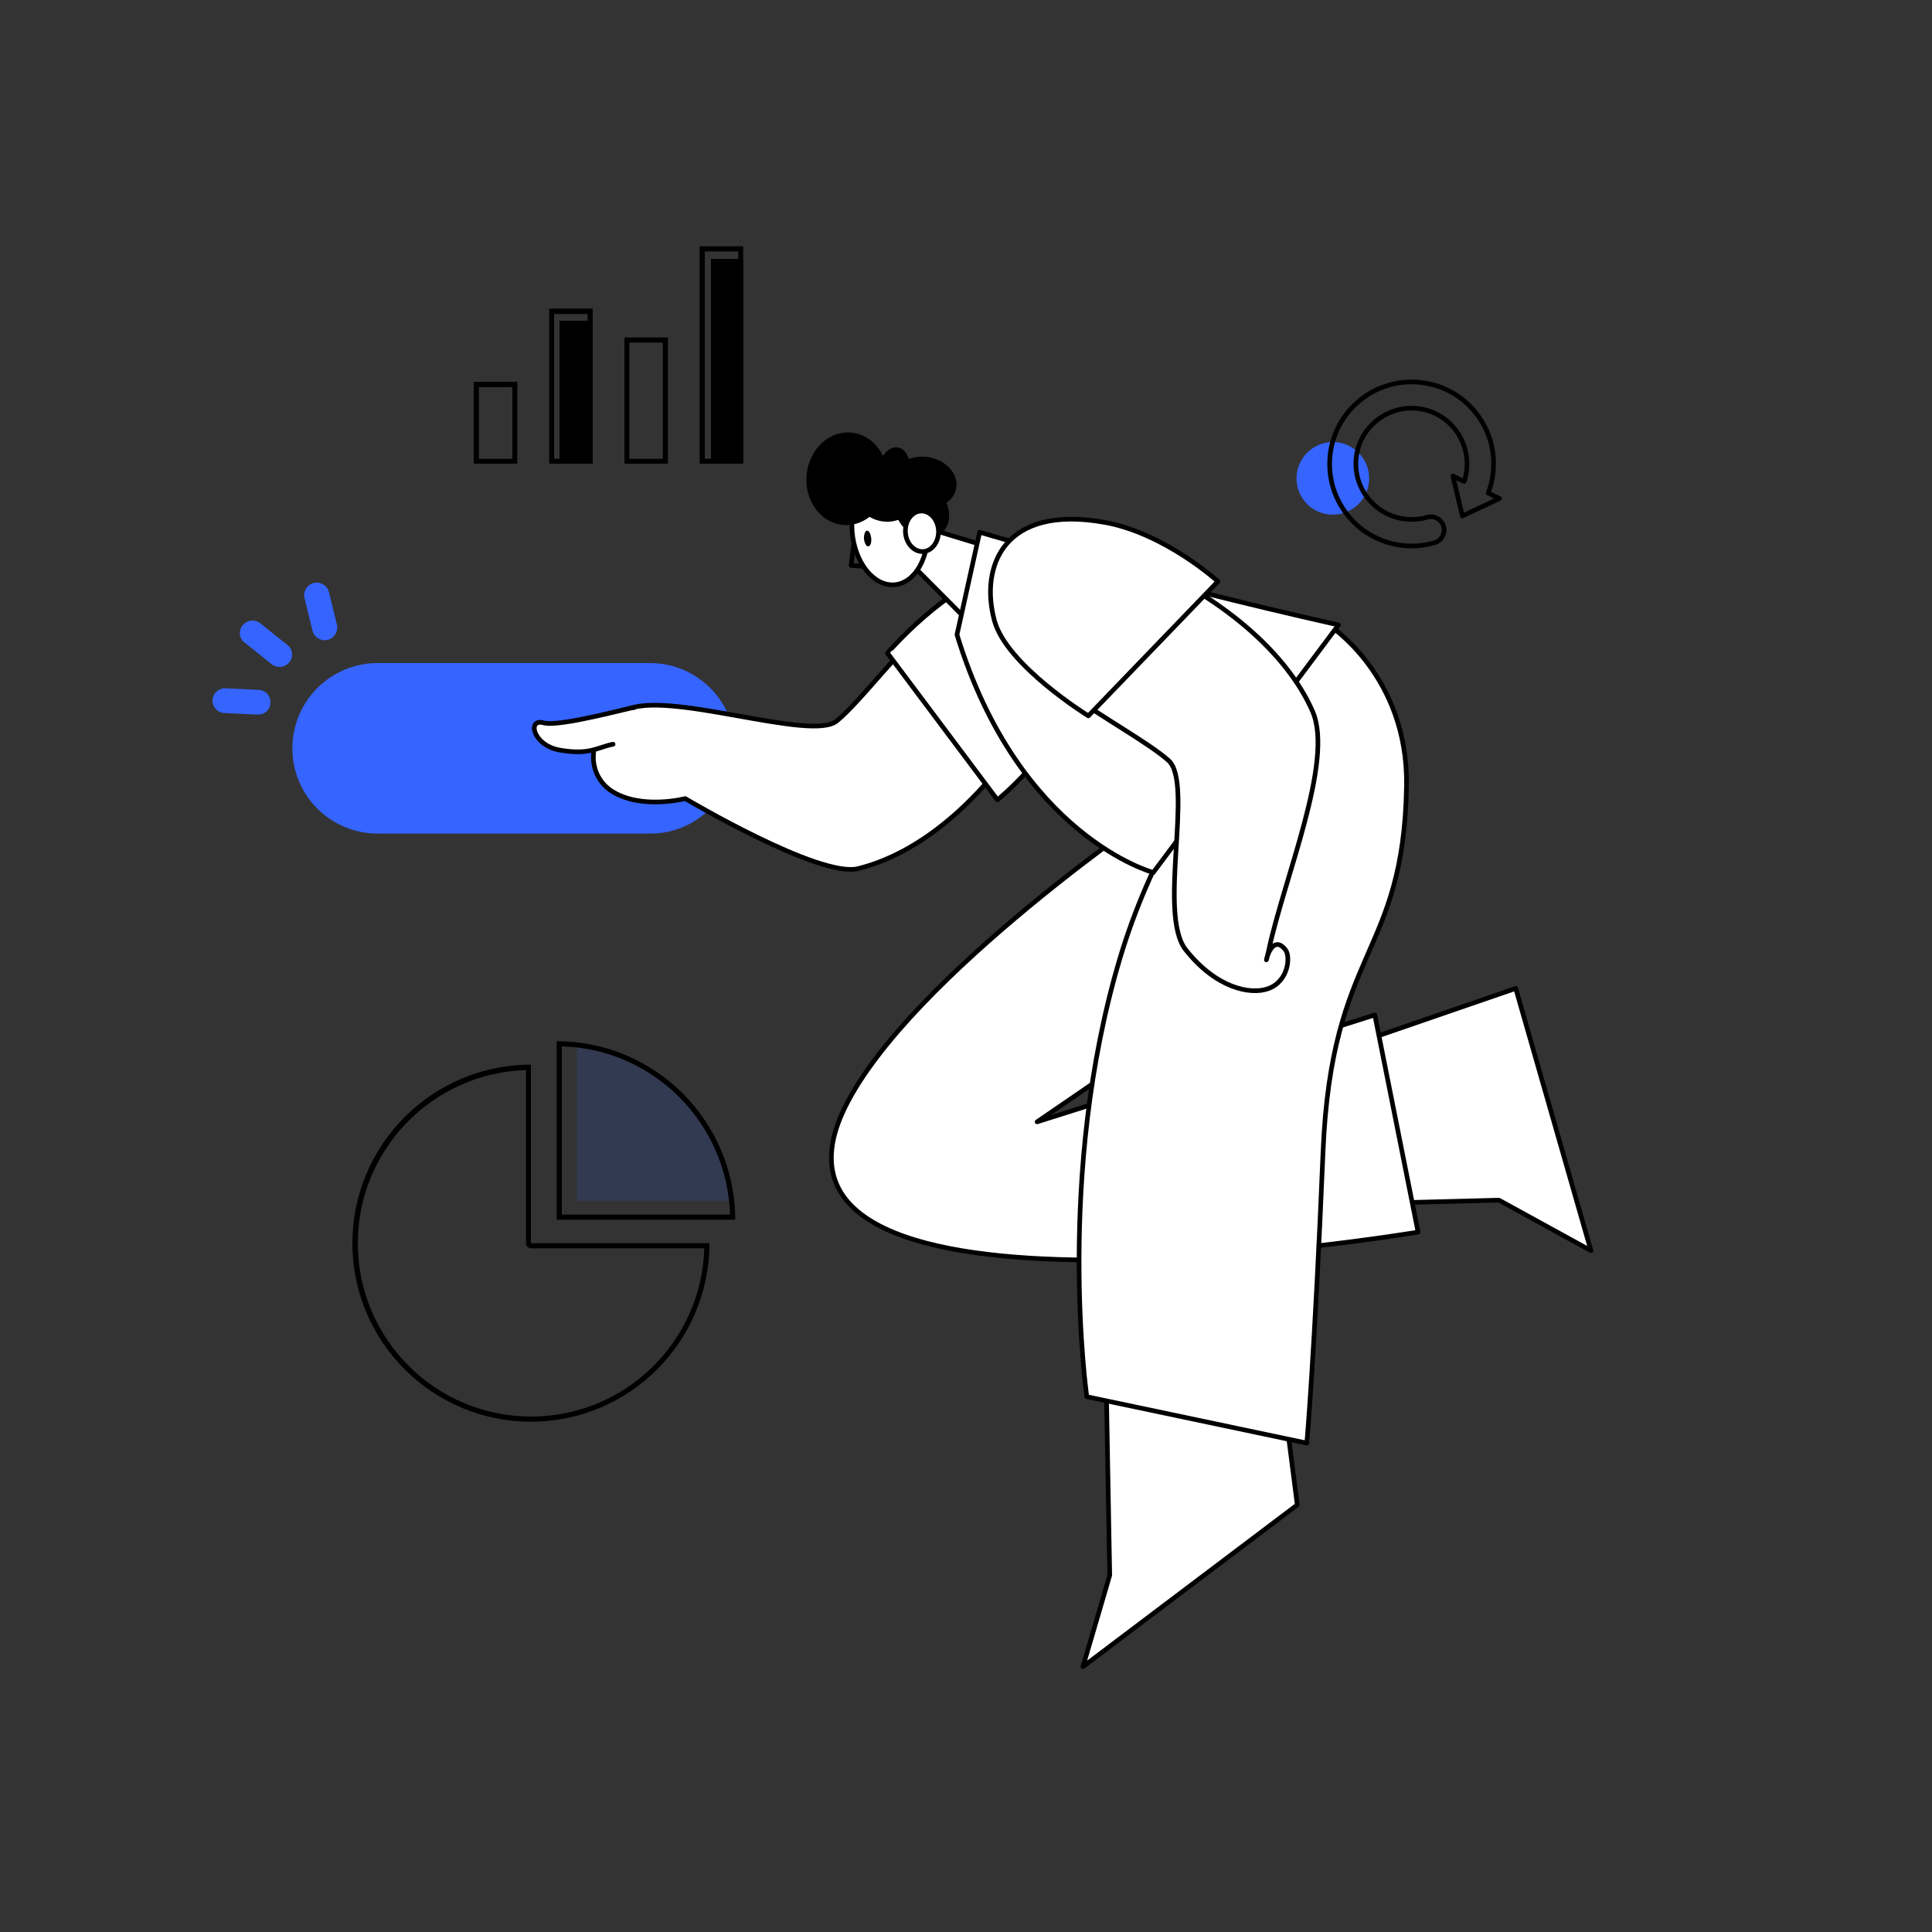 <?xml version="1.0" encoding="utf-8"?>
<!-- Generator: Adobe Illustrator 22.1.0, SVG Export Plug-In . SVG Version: 6.00 Build 0)  -->
<svg version="1.1" id="图层_1" xmlns="http://www.w3.org/2000/svg" xmlns:xlink="http://www.w3.org/1999/xlink" x="0px" y="0px"
	 viewBox="0 0 750 750" style="enable-background:new 0 0 750 750;" xml:space="preserve">
<rect x="0" y="0" width="750" height="750" fill="#333333" stroke="none"/>
<g>
	<path style="fill-rule:evenodd;clip-rule:evenodd;fill:#3564FF;" d="M285.4,290.5c0-18.3-14.8-33.1-33.1-33.1H146.6
		c-18.3,0-33.1,14.8-33.1,33.1c0,18.3,14.8,33.1,33.1,33.1h105.7C270.5,323.7,285.4,308.8,285.4,290.5L285.4,290.5z"/>
	<path style="fill-rule:evenodd;clip-rule:evenodd;fill:#3564FF;" d="M112.3,257.1c1.7-2,1.4-5.1-0.7-6.7l-10.5-8.4
		c-2.1-1.7-5.1-1.4-6.9,0.7c-1.7,2.1-1.4,5.1,0.7,6.7l10.5,8.4C107.5,259.5,110.6,259.2,112.3,257.1L112.3,257.1z"/>
	<path style="fill-rule:evenodd;clip-rule:evenodd;fill:#3564FF;" d="M127.2,248.4c2.6-0.6,4.2-3.3,3.6-5.9l-3.1-12.6
		c-0.6-2.6-3.3-4.2-5.9-3.6c-2.6,0.6-4.2,3.3-3.6,5.9l3.1,12.6C121.9,247.4,124.5,249,127.2,248.4L127.2,248.4z"/>
	<path style="fill-rule:evenodd;clip-rule:evenodd;fill:#3564FF;" d="M82.5,271.8c-0.1,2.6,1.9,4.9,4.6,5l12.9,0.6
		c2.7,0.1,4.9-1.9,5-4.6c0.1-2.7-1.9-4.9-4.6-5l-12.9-0.6C84.9,267.1,82.6,269.1,82.5,271.8L82.5,271.8z"/>
	
		<polygon style="fill-rule:evenodd;clip-rule:evenodd;fill:#FFFFFF;stroke:#000000;stroke-width:1.8;stroke-linecap:round;stroke-linejoin:round;stroke-miterlimit:10;" points="
		493.8,507.8 503.6,584.2 420.4,647 430.8,611.5 428.6,490.9 493.8,507.8 	"/>
	
		<polygon style="fill-rule:evenodd;clip-rule:evenodd;fill:#FFFFFF;stroke:#000000;stroke-width:1.8;stroke-linecap:round;stroke-linejoin:round;stroke-miterlimit:10;" points="
		522.5,406.4 588.4,383.7 617.6,485.5 581.9,465.9 527,467.3 522.5,406.4 	"/>
	
		<path style="fill-rule:evenodd;clip-rule:evenodd;fill:#FFFFFF;stroke:#000000;stroke-width:1.8;stroke-linecap:round;stroke-linejoin:round;stroke-miterlimit:10;" d="
		M512.7,360.1l-110.1,75.4L533.7,394l16.8,84.3c0,0-268.3,45-222.5-48.4c24.9-50.8,123.8-117.5,123.8-117.5L512.7,360.1L512.7,360.1
		z"/>
	
		<path style="fill-rule:evenodd;clip-rule:evenodd;fill:#FFFFFF;stroke:#000000;stroke-width:1.8;stroke-linecap:round;stroke-linejoin:round;stroke-miterlimit:10;" d="
		M383.8,224.5c20.5-5.6,38.6,20.9,17.8,54.2c-20.8,33.3-45.2,52.7-68.5,58.5C318,340.9,266,310,266,310s-17.2,4.5-28.7-3
		c-9.5-6.3-10.7-22.1,5.5-31.2c15.1-8.4,72,12.3,82,4.1c7.7-6.3,18-19.9,30.6-32.7C365.4,237,373.5,227.4,383.8,224.5L383.8,224.5z"
		/>
	
		<path style="fill-rule:evenodd;clip-rule:evenodd;fill:#FFFFFF;stroke:#000000;stroke-width:1.8;stroke-linecap:round;stroke-linejoin:round;stroke-miterlimit:10;" d="
		M386.2,224c21.1-2.1,43.1,10.6,30.1,47.6c-7.8,21.9-29.1,38.9-29.1,38.9l-42.7-57C344.5,253.5,368.7,225.8,386.2,224L386.2,224z"/>
	
		<path style="fill-rule:evenodd;clip-rule:evenodd;fill:#FFFFFF;stroke:#000000;stroke-width:1.8;stroke-linecap:round;stroke-linejoin:round;stroke-miterlimit:10;" d="
		M246.1,274.7c0.5-0.6-28.8,7.7-35.1,5.9c-6.4-1.8-4.2,8.8,6.4,10.6c11.6,2,14.5-1.1,20.6-2.3"/>
	
		<path style="fill-rule:evenodd;clip-rule:evenodd;fill:#FFFFFF;stroke:#000000;stroke-width:1.8;stroke-linecap:round;stroke-linejoin:round;stroke-miterlimit:10;" d="
		M546,305.1c-1.1,66.4-29.1,62.7-32.4,142.1c-3.3,79.4-6.3,113-6.3,113l-85.4-18c0,0-12.3-86.1,12.9-170.3
		c23-76.9,81-129.3,81-129.3S546.7,262.3,546,305.1L546,305.1z"/>
	
		<polygon style="fill-rule:evenodd;clip-rule:evenodd;fill:#FFFFFF;stroke:#000000;stroke-width:1.8;stroke-linecap:round;stroke-linejoin:round;stroke-miterlimit:10;" points="
		363.4,206.1 399.2,217 373.6,238.9 354.6,219.8 363.4,206.1 	"/>
	
		<polygon style="fill:none;stroke:#000000;stroke-width:1.8;stroke-linecap:round;stroke-linejoin:round;stroke-miterlimit:10;" points="
		331.8,208.3 330.4,219.5 336.8,220 331.8,208.3 	"/>
	
		<path style="fill-rule:evenodd;clip-rule:evenodd;fill:#FFFFFF;stroke:#000000;stroke-width:1.8;stroke-linecap:round;stroke-linejoin:round;stroke-miterlimit:10;" d="
		M343.7,183.5c-8.1,0.6-13.8,10.9-12.9,22.9c1,12,8.3,21.2,16.4,20.6s13.8-10.9,12.9-22.9C359.1,192.1,351.8,182.9,343.7,183.5
		L343.7,183.5z"/>
	<path style="fill-rule:evenodd;clip-rule:evenodd;" d="M313.1,184.6c-0.8,9.9,5.6,18.5,14.3,19.2c8.7,0.7,16.4-6.8,17.2-16.7
		c0.8-9.9-5.6-18.5-14.3-19.2C321.6,167.2,313.9,174.7,313.1,184.6L313.1,184.6z"/>
	<path style="fill-rule:evenodd;clip-rule:evenodd;" d="M335.4,209.2c0.2,1.7,0.9,3,1.7,2.9c0.8-0.1,1.3-1.5,1.1-3.2
		c-0.2-1.7-0.9-3-1.7-2.9C335.8,206.2,335.3,207.6,335.4,209.2L335.4,209.2z"/>
	<path style="fill-rule:evenodd;clip-rule:evenodd;" d="M360.7,177.5c-6.8-1.2-13.1,2.2-14,7.6c-1,5.4,3.7,10.8,10.5,12
		c6.8,1.2,13.1-2.2,14-7.6C372.2,184.1,367.4,178.7,360.7,177.5L360.7,177.5z"/>
	<path style="fill-rule:evenodd;clip-rule:evenodd;" d="M345.2,176.9c-7.2-0.5-13.4,4.9-13.9,11.9c-0.5,7.1,5,13.2,12.2,13.7
		c7.2,0.5,13.4-4.9,13.9-11.9C357.9,183.5,352.4,177.3,345.2,176.9L345.2,176.9z"/>
	<path style="fill-rule:evenodd;clip-rule:evenodd;" d="M348.5,173.7c-3.6-0.6-7.2,3.8-8.2,9.7c-0.9,5.9,1.2,11.2,4.8,11.7
		c3.6,0.6,7.2-3.8,8.2-9.7C354.2,179.5,352.1,174.2,348.5,173.7L348.5,173.7z"/>
	<path style="fill-rule:evenodd;clip-rule:evenodd;" d="M350.4,188.9c-4.2,3.4-4.2,10.2-0.1,15.3c4.1,5,10.8,6.4,15,3
		c4.2-3.4,4.2-10.2,0.1-15.3C361.3,186.9,354.6,185.5,350.4,188.9L350.4,188.9z"/>
	
		<path style="fill-rule:evenodd;clip-rule:evenodd;fill:#FFFFFF;stroke:#000000;stroke-width:1.8;stroke-linecap:round;stroke-linejoin:round;stroke-miterlimit:10;" d="
		M357.3,198.4c-3.5,0.3-6.1,4-5.8,8.4c0.3,4.3,3.5,7.6,7,7.3c3.5-0.3,6.1-4,5.8-8.4C364,201.4,360.8,198.1,357.3,198.4L357.3,198.4z
		"/>
	
		<path style="fill-rule:evenodd;clip-rule:evenodd;fill:#FFFFFF;stroke:#000000;stroke-width:1.8;stroke-linecap:round;stroke-linejoin:round;stroke-miterlimit:10;" d="
		M380.3,206.6c0,0,63.9,19.1,139.3,36l-71.9,96.1c0,0-52.2-13.9-76.2-92.3L380.3,206.6L380.3,206.6z"/>
	
		<path style="fill-rule:evenodd;clip-rule:evenodd;fill:#FFFFFF;stroke:#000000;stroke-width:1.8;stroke-linecap:round;stroke-linejoin:round;stroke-miterlimit:10;" d="
		M387.2,241.1c-9-19.7,13.7-40.6,50.6-25.2c36.9,15.4,62.1,38,71.8,60.4c8.3,19.3-11.2,64.8-17.1,92.7c-2.4,11.4,0-8.5,6.5-0.3
		c2,2.5,1.3,12.2-6.7,15.1c-7,2.5-20.3-0.3-32-15.1c-11-13.8,3.2-64.7-6.7-73.5c-7.6-6.7-24.1-15.7-39.1-26.3
		C402.6,260.5,391.7,251.1,387.2,241.1L387.2,241.1z"/>
	
		<path style="fill-rule:evenodd;clip-rule:evenodd;fill:#FFFFFF;stroke:#000000;stroke-width:1.8;stroke-linecap:round;stroke-linejoin:round;stroke-miterlimit:10;" d="
		M386,240.8c-5.6-20.9,3.6-45.1,42.9-38c23.3,4.2,43.9,22.9,43.9,22.9l-50.3,52.2C422.5,277.9,390.6,258.2,386,240.8L386,240.8z"/>
	<path style="fill-rule:evenodd;clip-rule:evenodd;" d="M183.9,148.3V180h16.9v-31.8H183.9z M198.9,178.1h-13v-27.8h13V178.1z"/>
	<g>
		<defs>
			<polygon id="SVGID_27_" points="234.1,124.5 217.2,124.5 217.2,184.7 234.1,184.7 234.1,124.5 			"/>
		</defs>
		<defs>
			<polygon id="SVGID_28_" points="230.1,119.8 213.2,119.8 213.2,180 230.1,180 230.1,119.8 			"/>
		</defs>
		<clipPath id="SVGID_2_">
			<use xlink:href="#SVGID_27_"  style="overflow:visible;"/>
		</clipPath>
		<clipPath id="SVGID_4_" style="clip-path:url(#SVGID_2_);">
			<use xlink:href="#SVGID_28_"  style="overflow:visible;"/>
		</clipPath>
		<rect x="217.2" y="124.5" style="opacity:0.15;clip-path:url(#SVGID_4_);fill:#3664FF;" width="12.9" height="55.6"/>
	</g>
	<path style="fill-rule:evenodd;clip-rule:evenodd;" d="M213.2,119.8V180h16.9v-60.2H213.2z M228.1,178.1h-13v-56.2h13V178.1z"/>
	<path style="fill-rule:evenodd;clip-rule:evenodd;" d="M242.4,131V180h16.9V131H242.4z M257.3,178.1h-13V133h13V178.1z"/>
	<g>
		<defs>
			<polygon id="SVGID_31_" points="293,100.5 276,100.5 276,185 293,185 293,100.5 			"/>
		</defs>
		<defs>
			<polygon id="SVGID_32_" points="288.5,95.6 271.6,95.6 271.6,180 288.5,180 288.5,95.6 			"/>
		</defs>
		<clipPath id="SVGID_6_">
			<use xlink:href="#SVGID_31_"  style="overflow:visible;"/>
		</clipPath>
		<clipPath id="SVGID_8_" style="clip-path:url(#SVGID_6_);">
			<use xlink:href="#SVGID_32_"  style="overflow:visible;"/>
		</clipPath>
		<rect x="276" y="100.5" style="opacity:0.15;clip-path:url(#SVGID_8_);fill:#3664FF;" width="12.5" height="79.5"/>
	</g>
	<path style="fill-rule:evenodd;clip-rule:evenodd;" d="M271.6,95.6V180h16.9V95.6H271.6z M286.6,178.1h-13V97.6h13V178.1z"/>
	<path style="fill-rule:evenodd;clip-rule:evenodd;" d="M275.4,482.6c0,38.2-31,69.3-69.3,69.3c-38.2,0-69.3-31-69.3-69.3
		c0-38.2,31-69.3,69.3-69.3v69.3H275.4L275.4,482.6z M204.2,415.4c-36.2,1.1-65.3,30.8-65.3,67.2c0,37.1,30.1,67.3,67.3,67.3
		c36.5,0,66.2-29.1,67.2-65.3h-67.2c-1.1,0-2-0.9-2-2V415.4L204.2,415.4z"/>
	<g>
		<defs>
			<path id="SVGID_35_" d="M216.1,404.2c38.2,0,69.3,31,69.3,69.3h-69.3V404.2L216.1,404.2z"/>
		</defs>
		<clipPath id="SVGID_10_">
			<use xlink:href="#SVGID_35_"  style="overflow:visible;"/>
		</clipPath>
		<path style="opacity:0.15;clip-path:url(#SVGID_10_);fill-rule:evenodd;clip-rule:evenodd;fill:#3564FF;" d="M223.9,396.9
			c38.2,0,69.3,31,69.3,69.3h-69.3V396.9L223.9,396.9z"/>
	</g>
	<path style="fill-rule:evenodd;clip-rule:evenodd;" d="M216.1,404.2c38.2,0,69.3,31,69.3,69.3h-69.3V404.2L216.1,404.2z
		 M218.1,406.2v65.3h65.3C282.3,435.9,253.6,407.2,218.1,406.2L218.1,406.2z"/>
	<path style="fill-rule:evenodd;clip-rule:evenodd;fill:#3564FF;" d="M517.4,171.6c7.8,0,14.1,6.3,14.1,14.1s-6.3,14.1-14.1,14.1
		c-7.8,0-14.1-6.3-14.1-14.1S509.7,171.6,517.4,171.6L517.4,171.6z"/>
	<path style="fill:none;stroke:#000000;stroke-width:1.8;stroke-linejoin:round;stroke-miterlimit:10;" d="M568.4,186.9
		c2.2-6.6,1.1-14.2-3.5-20.2c-7.4-9.4-20.9-11-30.3-3.6c-9.4,7.4-11,20.9-3.6,30.3c5.6,7.1,14.8,9.8,23,7.4c2.7-0.8,5.6,0.8,6.4,3.5
		c0.8,2.7-0.8,5.6-3.5,6.4c-12.1,3.5-25.7-0.4-33.9-10.9c-10.9-13.8-8.5-33.9,5.3-44.7c13.8-10.9,33.9-8.5,44.7,5.3
		c7.2,9.1,8.6,20.9,4.7,31l4.4,2.1l-14.4,6.8l-3.7-15.5L568.4,186.9L568.4,186.9z"/>
</g>
</svg>
